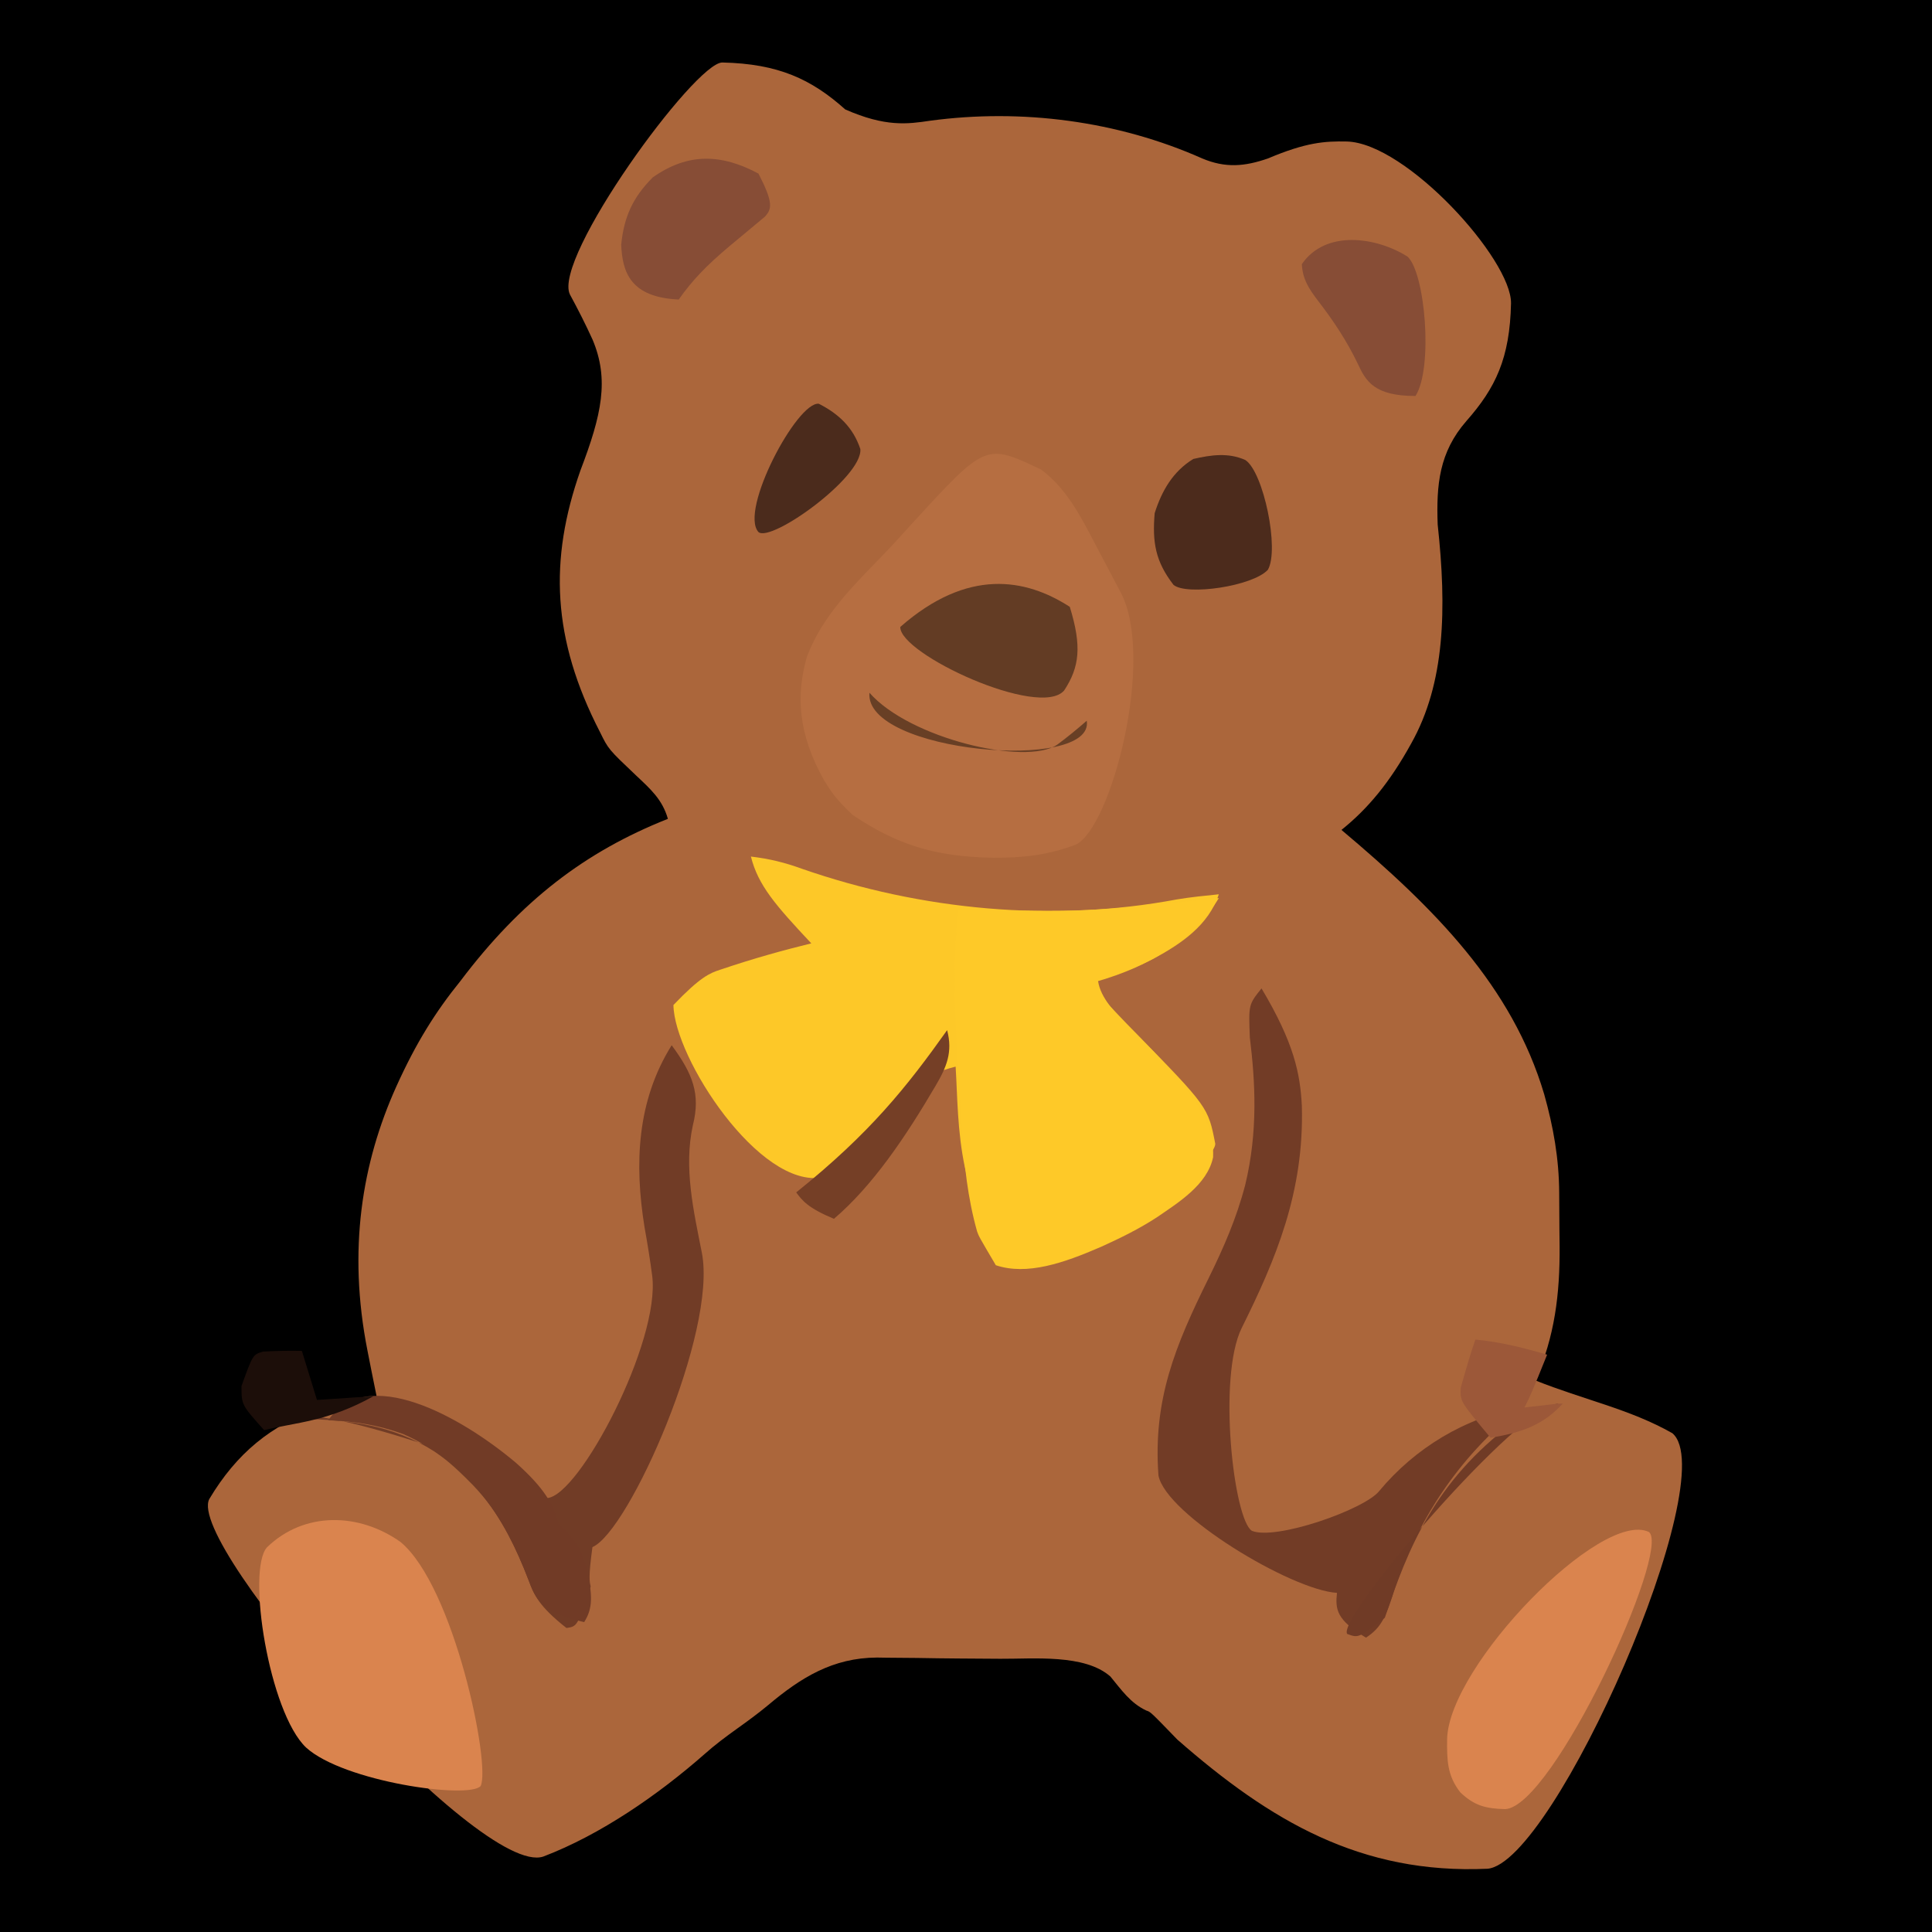 <?xml version="1.0" ?>
<svg xmlns="http://www.w3.org/2000/svg" version="1.1" width="512" height="512">
  <defs>
    <radialGradient id="shape_0_fill" cx="0.498" cy="0.498" r="0.499">
      <stop offset="0.0" stop-color="rgb(0, 0, 0)" stop-opacity="1.0"/>
      <stop offset="1.0" stop-color="rgb(0, 0, 0)" stop-opacity="1.0"/>
    </radialGradient>
    <radialGradient id="shape_1_fill" cx="0.541" cy="0.506" r="0.432">
      <stop offset="0.0" stop-color="rgb(171, 102, 59)" stop-opacity="1.0"/>
      <stop offset="1.0" stop-color="rgb(171, 102, 59)" stop-opacity="1.0"/>
    </radialGradient>
    <radialGradient id="shape_2_fill" cx="0.545" cy="0.492" r="0.121">
      <stop offset="0.0" stop-color="rgb(253, 200, 40)" stop-opacity="1.0"/>
      <stop offset="1.0" stop-color="rgb(253, 200, 40)" stop-opacity="1.0"/>
    </radialGradient>
    <radialGradient id="shape_3_fill" cx="0.35" cy="0.508" r="0.101">
      <stop offset="0.0" stop-color="rgb(182, 110, 65)" stop-opacity="1.0"/>
      <stop offset="1.0" stop-color="rgb(182, 110, 65)" stop-opacity="1.0"/>
    </radialGradient>
    <radialGradient id="shape_4_fill" cx="0.559" cy="0.551" r="0.1">
      <stop offset="0.0" stop-color="rgb(254, 201, 40)" stop-opacity="1.0"/>
      <stop offset="1.0" stop-color="rgb(254, 201, 40)" stop-opacity="1.0"/>
    </radialGradient>
    <radialGradient id="shape_5_fill" cx="0.859" cy="0.189" r="0.1">
      <stop offset="0.0" stop-color="rgb(218, 132, 78)" stop-opacity="1.0"/>
      <stop offset="1.0" stop-color="rgb(218, 132, 78)" stop-opacity="1.0"/>
    </radialGradient>
    <radialGradient id="shape_6_fill" cx="0.859" cy="0.809" r="0.1">
      <stop offset="0.0" stop-color="rgb(218, 132, 78)" stop-opacity="1.0"/>
      <stop offset="1.0" stop-color="rgb(218, 132, 78)" stop-opacity="1.0"/>
    </radialGradient>
    <radialGradient id="shape_7_fill" cx="0.717" cy="0.664" r="0.13">
      <stop offset="0.0" stop-color="rgb(114, 60, 38)" stop-opacity="1.0"/>
      <stop offset="1.0" stop-color="rgb(114, 60, 38)" stop-opacity="1.0"/>
    </radialGradient>
    <radialGradient id="shape_8_fill" cx="0.715" cy="0.309" r="0.126">
      <stop offset="0.0" stop-color="rgb(113, 60, 38)" stop-opacity="1.0"/>
      <stop offset="1.0" stop-color="rgb(113, 60, 38)" stop-opacity="1.0"/>
    </radialGradient>
    <radialGradient id="shape_9_fill" cx="0.334" cy="0.512" r="0.1">
      <stop offset="0.0" stop-color="rgb(99, 60, 36)" stop-opacity="1.0"/>
      <stop offset="1.0" stop-color="rgb(99, 60, 36)" stop-opacity="1.0"/>
    </radialGradient>
    <radialGradient id="shape_10_fill" cx="0.16" cy="0.711" r="0.1">
      <stop offset="0.0" stop-color="rgb(135, 77, 54)" stop-opacity="1.0"/>
      <stop offset="1.0" stop-color="rgb(135, 77, 54)" stop-opacity="1.0"/>
    </radialGradient>
    <radialGradient id="shape_11_fill" cx="0.115" cy="0.354" r="0.1">
      <stop offset="0.0" stop-color="rgb(135, 77, 54)" stop-opacity="1.0"/>
      <stop offset="1.0" stop-color="rgb(135, 77, 54)" stop-opacity="1.0"/>
    </radialGradient>
    <radialGradient id="shape_12_fill" cx="0.271" cy="0.627" r="0.1">
      <stop offset="0.0" stop-color="rgb(76, 43, 28)" stop-opacity="1.0"/>
      <stop offset="1.0" stop-color="rgb(76, 43, 28)" stop-opacity="1.0"/>
    </radialGradient>
    <radialGradient id="shape_13_fill" cx="0.244" cy="0.412" r="0.1">
      <stop offset="0.0" stop-color="rgb(75, 43, 28)" stop-opacity="1.0"/>
      <stop offset="1.0" stop-color="rgb(75, 43, 28)" stop-opacity="1.0"/>
    </radialGradient>
    <radialGradient id="shape_14_fill" cx="0.773" cy="0.254" r="0.1">
      <stop offset="0.0" stop-color="rgb(113, 59, 38)" stop-opacity="1.0"/>
      <stop offset="1.0" stop-color="rgb(113, 59, 38)" stop-opacity="1.0"/>
    </radialGradient>
    <radialGradient id="shape_15_fill" cx="0.785" cy="0.727" r="0.1">
      <stop offset="0.0" stop-color="rgb(112, 59, 38)" stop-opacity="1.0"/>
      <stop offset="1.0" stop-color="rgb(112, 59, 38)" stop-opacity="1.0"/>
    </radialGradient>
    <radialGradient id="shape_16_fill" cx="0.393" cy="0.502" r="0.1">
      <stop offset="0.0" stop-color="rgb(104, 63, 37)" stop-opacity="1.0"/>
      <stop offset="1.0" stop-color="rgb(104, 63, 37)" stop-opacity="1.0"/>
    </radialGradient>
    <radialGradient id="shape_17_fill" cx="0.59" cy="0.451" r="0.1">
      <stop offset="0.0" stop-color="rgb(117, 63, 38)" stop-opacity="1.0"/>
      <stop offset="1.0" stop-color="rgb(117, 63, 38)" stop-opacity="1.0"/>
    </radialGradient>
    <radialGradient id="shape_18_fill" cx="0.717" cy="0.777" r="0.1">
      <stop offset="0.0" stop-color="rgb(156, 88, 57)" stop-opacity="1.0"/>
      <stop offset="1.0" stop-color="rgb(156, 88, 57)" stop-opacity="1.0"/>
    </radialGradient>
    <radialGradient id="shape_19_fill" cx="0.719" cy="0.15" r="0.1">
      <stop offset="0.0" stop-color="rgb(28, 14, 9)" stop-opacity="1.0"/>
      <stop offset="1.0" stop-color="rgb(28, 14, 9)" stop-opacity="1.0"/>
    </radialGradient>
  </defs>
  <g>
    <path d="M 0.0 0.0 C 168.96 0.0 337.92 0.0 512.0 0.0 C 512.0 168.96 512.0 337.92 512.0 512.0 C 343.04 512.0 174.08 512.0 0.0 512.0 C 0.0 343.04 0.0 174.08 0.0 0.0" stroke-width="0.0" fill="url(#shape_0_fill)"/>
    <path d="M 191.438 16.562 C 206.242 16.896 214.986 20.945 223.999 29 C 234.639 33.688 240.508 32.889 246.438 32 C 270.716 28.716 296.185 32.023 318.598 41.989 C 324.742 44.576 329.823 44.139 336 42 C 346.107 37.726 351.025 37.38 356.938 37.5 C 372.654 37.922 400.572 68.697 400.438 80.374 C 400.13 94.969 396.32 102.828 388.609 111.578 C 381.374 119.86 380.628 128.492 381 139.001 C 383.423 161.376 382.979 181.01 374 197.001 C 368.286 207.376 362.513 214.307 355.5 219.938 C 380.271 240.775 400.714 261.37 409.223 289.973 C 411.664 298.664 413.148 307.02 413.203 316.066 C 413.25 325.531 413.281 327.922 413.312 330.315 C 413.398 342.827 412.042 354.242 406.867 365.816 C 419.557 370.908 431.934 373.414 443.188 379.812 C 456.895 391.28 411.883 493.733 394.211 495.237 C 360.643 496.754 336.632 482.582 312 461 C 304.901 453.659 304.901 453.659 303.781 453.312 C 299.564 451.322 297.215 447.866 294.281 444.312 C 287.467 438.254 273.714 439.66 265.121 439.594 C 259.103 439.54 256.642 439.527 254.18 439.52 C 250.443 439.5 246.708 439.438 242.971 439.375 C 234.096 439.306 234.096 439.306 232.411 439.268 C 220.699 439.336 212.272 444.539 203.508 451.922 C 200.855 454.12 198.115 456.125 195.312 458.125 C 192.324 460.273 189.432 462.421 186.688 464.875 C 174.469 475.609 159.203 486.204 143.999 492 C 127.031 497.802 49.014 409.31 55.477 397.242 C 62.654 385.216 71.777 377.615 84.999 373 C 89.943 371.784 94.922 371.292 99.999 371 C 98.727 364.75 98.053 361.357 97.39 357.961 C 92.09 331.151 95.951 308.124 104.999 288 C 110.232 276.405 115.383 268.185 121.999 260 C 138.107 238.654 155.072 225.702 176.999 217.001 C 175.531 211.852 172.34 209.059 168.562 205.501 C 161.236 198.553 161.236 198.553 158.999 194.001 C 146.279 169.327 145.484 148.361 153.826 124.654 C 159.469 109.885 161.492 100.581 157.042 90.016 C 155.193 85.955 153.184 81.993 151.053 78.074 C 146.246 68.609 184.16 16.476 191.438 16.562" stroke-width="0.0" fill="url(#shape_1_fill)"/>
    <path d="M 199.0 227.0 C 203.822 227.561 208.011 228.583 212.562 230.25 C 244.144 241.221 278.974 244.518 311.85 238.364 C 315.549 237.738 319.269 237.38 323.0 237.0 C 320.316 245.138 313.069 250.114 305.748 254.026 C 299.916 256.964 294.446 259.0 288.0 260.0 C 295.797 268.453 298.167 270.871 300.688 273.438 C 320.165 293.381 320.165 293.381 322.062 303.125 C 321.972 308.712 286.238 336.053 270.5 336.188 C 253.059 320.512 254.216 298.094 253.25 282.669 C 244.427 284.88 241.969 288.106 238.0 292.0 C 229.058 301.928 223.87 307.212 218.0 312.0 C 201.331 315.16 178.637 280.32 178.469 266.34 C 185.617 258.858 188.114 257.89 190.812 257.0 C 200.283 253.81 207.606 251.83 215.0 250.0 C 205.51 239.873 200.906 234.624 199.0 227.0" stroke-width="0.0" fill="url(#shape_2_fill)"/>
    <path d="M 275.91 124.441 C 282.804 129.582 286.515 137.101 290.437 144.562 C 293.781 150.86 295.391 153.929 297 157 C 306.247 174.642 294.428 219.437 285.09 223.843 C 277.669 226.62 271.119 227.36 263.25 227.312 C 246.94 227.07 237.086 223.391 226 216 C 221.316 211.591 220.155 209.62 218.375 206.75 C 211.475 194.506 210.889 184.116 213.887 173.921 C 218.048 163 226.288 155.087 234.248 146.832 C 236.861 144.099 239.398 141.3 241.937 138.5 C 261.225 117.456 261.225 117.456 275.91 124.441" stroke-width="0.0" fill="url(#shape_3_fill)"/>
    <path d="M 323.0 238.0 C 316.075 249.605 303.67 256.325 291.0 260.0 C 291.651 264.395 295.493 268.521 299.586 272.503 C 304.8 277.584 309.675 282.781 314.188 288.5 C 319.607 295.476 321.703 300.056 321.484 306.676 C 319.968 313.953 312.293 318.681 306.543 322.629 C 301.823 325.69 296.875 328.132 291.75 330.438 C 281.882 334.725 272.17 338.068 263.902 335.297 C 259.407 327.67 259.407 327.67 258.93 326.312 C 256.432 317.415 255.517 308.645 254.938 299.438 C 254.526 293.229 254.367 290.773 254.211 288.317 C 252.764 266.923 252.533 254.027 254.0 241.0 C 288.009 241.73 288.009 241.73 323.0 238.0" stroke-width="0.0" fill="url(#shape_4_fill)"/>
    <path d="M 106.125 408.625 C 120.347 420.386 130.12 467.81 127.375 473.313 C 124.234 476.866 91.061 472.178 81.125 463.125 C 71.325 453.859 65.295 416.107 70.766 410.043 C 80.628 400.511 95.114 400.837 106.125 408.625" stroke-width="0.0" fill="url(#shape_5_fill)"/>
    <path d="M 437.0 406.0 C 442.891 410.889 411.551 478.909 398.875 479.438 C 393.811 479.297 390.785 478.591 387.0 475.0 C 383.468 470.481 383.458 466.387 383.5 460.875 C 383.964 441.41 424.331 399.899 437.0 406.0" stroke-width="0.0" fill="url(#shape_6_fill)"/>
    <path d="M 334.312 261.938 C 342.979 276.444 344.562 284.568 345 293 C 345.668 315.931 338.047 333.849 329.066 351.926 C 322.639 364.94 326.932 402.74 331.777 405.691 C 338.147 408.279 361.543 400.039 365.465 395.188 C 374.999 383.703 388.275 375.69 403 373 C 385.732 386.855 375.71 403.398 369.781 420.52 C 367.345 428.411 366.189 431.242 362 434 C 354.225 429.301 353.827 426.586 354.312 422.125 C 342.232 421.409 308.927 401.357 307 391 C 305.53 370.935 311.444 356.651 320.254 338.827 C 324.267 330.677 327.715 322.802 330 314 C 333.414 299.823 332.665 286.712 331.224 274.987 C 330.871 266.247 330.871 266.247 334.312 261.938" stroke-width="0.0" fill="url(#shape_7_fill)"/>
    <path d="M 178.0 277.0 C 183.579 284.554 185.693 289.938 183.633 298.145 C 181.135 309.417 183.819 320.903 186.0 332.0 C 190.088 352.944 166.747 405.8 157.0 410.0 C 155.927 417.929 156.228 419.17 156.539 420.449 C 153.0 431.0 153.0 431.0 150.125 431.438 C 142.773 425.666 141.487 422.562 140.125 418.875 C 136.481 409.392 132.432 400.962 125.32 393.559 C 119.74 387.863 117.451 386.27 115.062 384.625 C 103.998 377.6 92.77 376.328 80.0 376.0 C 83.112 371.762 141.158 391.051 145.0 397.0 C 153.541 396.455 175.055 355.504 172.836 338.074 C 172.263 333.777 171.59 329.515 170.812 325.25 C 168.077 308.33 168.799 291.729 178.0 277.0" stroke-width="0.0" fill="url(#shape_8_fill)"/>
    <path d="M 283.504 160.816 C 286.753 171.336 286.063 176.821 282 183 C 275.475 190.524 238.318 173.308 238.586 166.144 C 256.45 150.478 271.813 153.265 283.504 160.816" stroke-width="0.0" fill="url(#shape_9_fill)"/>
    <path d="M 373.0 68.0 C 377.681 72.212 379.857 97.524 375.125 104.938 C 364.187 104.957 361.959 100.981 359.875 96.5 C 356.963 90.404 353.415 85.05 349.289 79.707 C 346.882 76.532 345.212 74.041 345.0 70.0 C 351.315 60.79 364.779 62.803 373.0 68.0" stroke-width="0.0" fill="url(#shape_10_fill)"/>
    <path d="M 201.0 46.0 C 204.995 53.725 204.565 55.379 202.713 57.415 C 196.09 62.938 194.806 64.003 193.523 65.07 C 187.077 70.449 183.311 74.489 179.875 79.375 C 166.975 78.802 164.935 72.018 164.625 64.875 C 165.338 57.51 167.702 52.298 173.0 47.0 C 182.289 40.466 191.109 40.711 201.0 46.0" stroke-width="0.0" fill="url(#shape_11_fill)"/>
    <path d="M 330.031 121.91 C 334.848 125.084 339.115 145.633 336 151 C 331.987 155.364 314.517 157.919 311 155 C 306.172 148.774 305.357 143.672 306 136 C 307.877 130.072 310.836 124.933 316.25 121.625 C 320.953 120.556 325.509 119.884 330.031 121.91" stroke-width="0.0" fill="url(#shape_12_fill)"/>
    <path d="M 217.0 107.0 C 222.304 109.702 226.098 113.295 228.0 119.0 C 228.67 126.415 204.388 143.849 201.0 141.0 C 195.855 135.299 211.274 106.305 217.0 107.0" stroke-width="0.0" fill="url(#shape_13_fill)"/>
    <path d="M 136.785 387.703 C 144.31 394.436 146.626 398.658 148.062 403.812 C 154.06 409.606 154.306 411.847 155.312 415.25 C 157.15 422.792 157.115 426.239 154.812 429.875 C 143.485 427.355 141.865 423.585 140.125 418.875 C 133.406 401.369 124.4 387.86 106.871 380.043 C 100.217 377.626 94.022 376.667 87 376.375 C 97.14 361.566 121.888 375.137 136.785 387.703" stroke-width="0.0" fill="url(#shape_14_fill)"/>
    <path d="M 413.0 372.0 C 405.0 377.0 405.0 377.0 401.0 377.0 C 380.258 392.546 373.106 410.301 366.992 428.723 C 360.0 434.125 360.0 434.125 357.0 433.0 C 354.211 428.681 402.831 372.0 413.0 372.0" stroke-width="0.0" fill="url(#shape_15_fill)"/>
    <path d="M 230.41 183.582 C 241.032 195.698 271.794 202.992 280.137 197.375 C 282.867 195.36 285.446 193.234 288 191 C 290.209 204.785 229 199.487 230.41 183.582" stroke-width="0.0" fill="url(#shape_16_fill)"/>
    <path d="M 251.0 273.0 C 252.527 278.799 250.875 282.767 247.938 287.75 C 239.961 301.356 231.246 314.265 221.0 323.0 C 214.093 320.119 212.61 318.162 211.0 316.0 C 230.549 300.327 240.29 288.065 251.0 273.0" stroke-width="0.0" fill="url(#shape_17_fill)"/>
    <path d="M 391.0 355.0 C 397.575 355.62 403.667 357.149 410.0 359.0 C 406.135 368.674 405.122 370.836 404.0 373.0 C 412.9 371.951 412.9 371.951 414.137 371.965 C 409.273 377.382 403.438 379.71 395.0 381.0 C 386.933 371.378 386.933 371.378 387.109 367.742 C 389.371 359.824 389.743 358.649 391.0 355.0" stroke-width="0.0" fill="url(#shape_18_fill)"/>
    <path d="M 80.0 358.0 C 81.32 362.29 82.64 366.58 84.0 371.0 C 88.95 370.67 93.9 370.34 99.0 370.0 C 86.745 376.811 78.513 376.9 70.0 379.0 C 64.0 372.304 64.0 372.304 64.0 367.312 C 67.0 359.0 67.0 359.0 69.688 358.188 C 73.135 357.992 76.548 357.931 80.0 358.0" stroke-width="0.0" fill="url(#shape_19_fill)"/>
  </g>
</svg>
